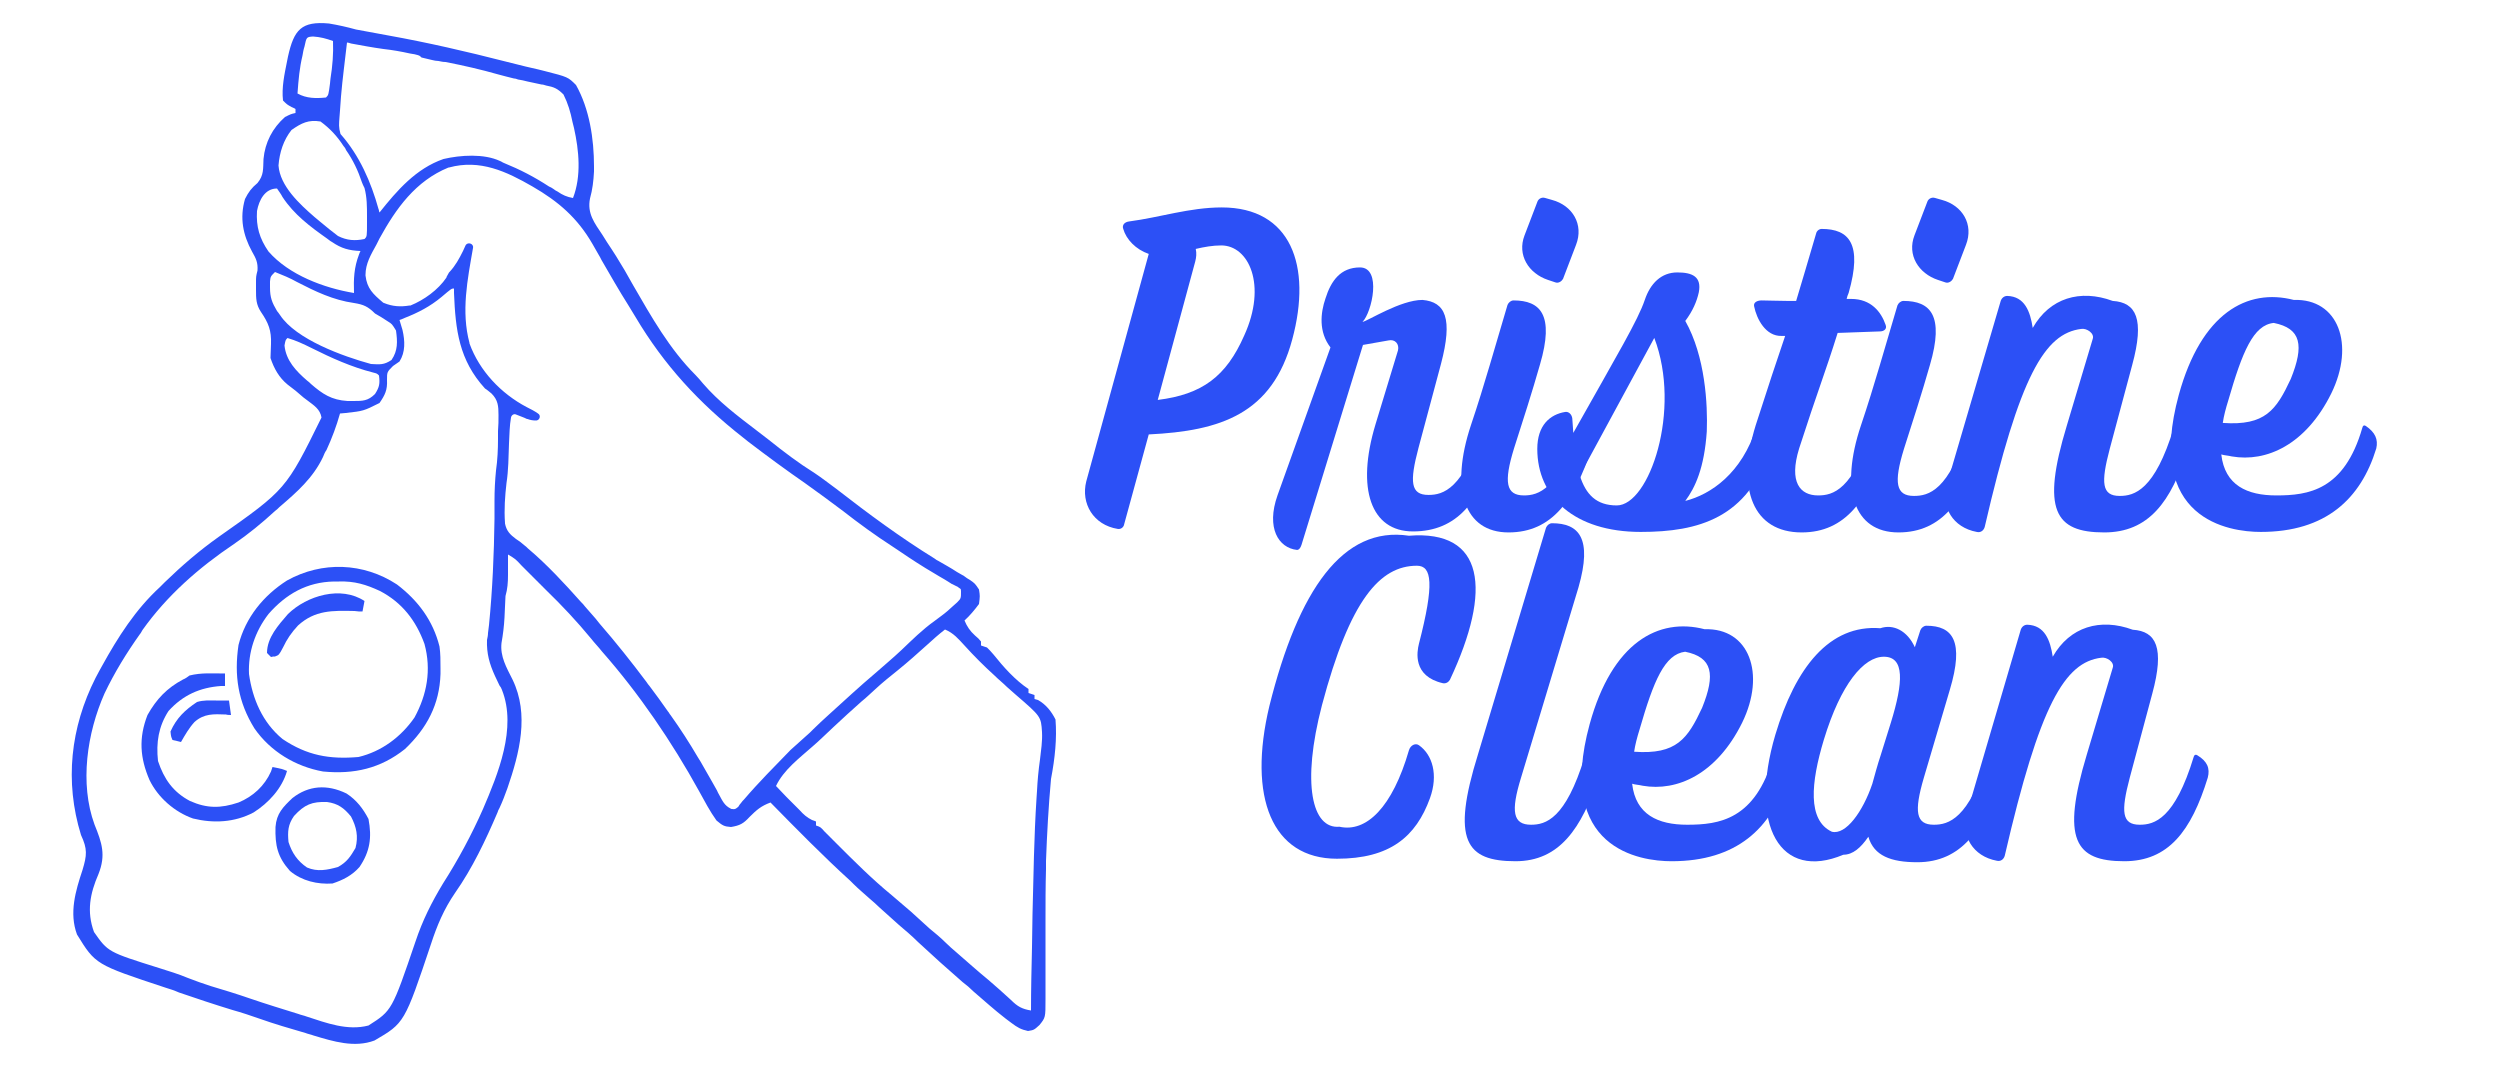 <?xml version="1.0" encoding="utf-8"?>
<!-- Generator: Adobe Illustrator 27.9.0, SVG Export Plug-In . SVG Version: 6.00 Build 0)  -->
<svg version="1.1" id="Layer_1" xmlns="http://www.w3.org/2000/svg" xmlns:xlink="http://www.w3.org/1999/xlink" x="0px" y="0px"
	 viewBox="0 0 500 213" style="enable-background:new 0 0 500 213;" xml:space="preserve">
<style type="text/css">
	.st0{fill:#2C50F6;}
</style>
<g>
	<g transform="translate(161.75, 186.785)">
		<g>
			<path class="st0" d="M61.8-81c0.6,0.1,1.2-0.3,1.3-1L68-99.9c14.4-0.7,24.7-4.1,28.7-19c4-14.8-0.3-26.4-14.1-26.4
				c-6.4,0-12.4,2-18.5,2.8c-0.9,0.1-1.5,0.7-1.2,1.5c0.6,2.1,2.5,4.1,5.1,5L55.5-90.5C54.4-86.1,56.9-81.8,61.8-81z M77.3-134.5
				c0.2-0.8,0.3-1.6,0.1-2.5c1.7-0.4,3.4-0.7,5.1-0.7c5.5,0,9.2,7.9,4.6,18c-3.6,8.2-8.4,11.8-17.3,12.9L77.3-134.5z"/>
		</g>
	</g>
</g>
<g>
	<g transform="translate(192.796, 186.785)">
		<g>
			<path class="st0" d="M66.6-76.8c0.4,0,0.7-0.4,0.9-1l12.3-40l5.1-0.9c1.3-0.3,2.2,0.7,1.9,2l-4.5,14.8
				c-3.9,12.9-0.9,21.4,7.5,21.4c8.8,0,13.5-6,16.6-16.7c0.5-1.9-0.1-3.3-2-4.5c-0.3-0.2-0.6-0.1-0.7,0.3
				c-3.8,12.5-7.9,13.6-10.8,13.6c-3.6,0-3.8-2.6-2-9.4l4.5-16.8c2.4-9.1,0.9-12.4-3.7-12.8c-4.4,0-10.9,4.2-12,4.4
				c1.9-1.9,3.9-10.9-0.5-10.9c-3.9,0-5.8,2.7-6.9,6.2c-1,2.9-1.4,6.7,1,9.8L62.7-87.7C60.4-81.2,62.9-77.2,66.6-76.8z"/>
		</g>
	</g>
</g>
<g>
	<g transform="translate(219.702, 186.785)">
		<g>
			<path class="st0" d="M91.4-130.3c0.6,0.2,1.2-0.2,1.5-0.7l2.6-6.8c1.6-4.1-0.7-7.9-4.8-9l-1.4-0.4c-0.7-0.2-1.3,0.2-1.5,0.7
				l-2.6,6.8c-1.5,3.9,0.8,7.6,4.7,8.9L91.4-130.3z M82-80.3c8.8,0,13.2-6.6,16.6-16.7c0.5-1.8-0.1-3.2-2-4.5
				c-0.3-0.2-0.6-0.1-0.7,0.4C92-88.8,87.9-87.7,85.1-87.7c-3.6,0-4.1-2.6-2-9.4c1.8-5.6,3.6-11.2,5.2-16.8
				c2.9-9.9,0.1-12.8-5.3-12.8c-0.5,0-1,0.4-1.2,0.9c-2.4,8-4.6,16-7.3,24C70.2-88.9,73.2-80.3,82-80.3z"/>
		</g>
	</g>
</g>
<g>
	<g transform="translate(234.057, 186.785)">
		<g>
			<path class="st0" d="M117.9-101.6c-0.3-0.2-0.6-0.1-0.7,0.3c-2.9,9.2-9.1,13.4-14.2,14.7c2-2.7,3.8-6.6,4.3-13.9
				c0.2-5.4-0.3-15-4.3-22.1c1.5-2,2.3-3.9,2.7-5.7c0.6-3.1-1.2-4-4.3-4c-3.2,0-5.4,2.2-6.5,5.5c-1.4,4.1-5.3,10.6-14.3,26.6
				c-0.1-1-0.1-2-0.2-2.9c-0.1-0.8-0.7-1.4-1.4-1.3c-3.1,0.5-5.6,2.7-5.6,7.4c0,9.6,7.4,16.6,20.7,16.6c11.6,0,21.4-2.8,25.9-16.6
				C120.5-98.9,119.9-100.3,117.9-101.6z M89.3-85.7c-4.1,0-6.2-2.2-7.4-6l14.9-27.5C102.3-104.8,95.8-85.7,89.3-85.7z"/>
		</g>
	</g>
</g>
<g>
	<g transform="translate(260.83, 186.785)">
		<g>
			<path class="st0" d="M114.3-101.6c-0.3-0.2-0.6-0.1-0.7,0.4c-3.8,12.5-7.9,13.5-10.8,13.5c-3.6,0-5.9-2.6-3.8-9.4
				c3.6-11.2,5.2-15.1,7.7-23.1c1,0,2-0.1,2.8-0.1l5.6-0.2c0.9,0,1.5-0.5,1.2-1.3c-0.9-2.6-2.9-5.2-6.9-5.2h-0.9
				c0.1-0.4,0.2-0.8,0.4-1.2c2.8-9.8,0.1-12.8-5.4-12.8c-0.5,0-1,0.4-1.1,0.9c-1.6,5.5-2.9,9.8-4,13.5h-1.7c-2.2,0-3.7-0.1-5.2-0.1
				c-0.9,0-1.7,0.4-1.5,1.2c0.5,2.5,2.3,6,5.5,5.9h0.7c-1.7,5-3.4,10.1-5.9,17.9c-4,12.9-0.4,21.4,9.2,21.4
				c8.8,0,13.3-6.6,16.6-16.7C116.9-98.8,116.2-100.3,114.3-101.6z"/>
		</g>
	</g>
</g>
<g>
	<g transform="translate(278.189, 186.785)">
		<g>
			<path class="st0" d="M110.9-130.3c0.6,0.2,1.2-0.2,1.5-0.7l2.6-6.8c1.6-4.1-0.7-7.9-4.8-9l-1.4-0.4c-0.7-0.2-1.3,0.2-1.5,0.7
				l-2.6,6.8c-1.5,3.9,0.8,7.6,4.7,8.9L110.9-130.3z M101.5-80.3c8.8,0,13.2-6.6,16.6-16.7c0.5-1.8-0.1-3.2-2-4.5
				c-0.3-0.2-0.6-0.1-0.7,0.4c-3.8,12.5-7.9,13.5-10.8,13.5c-3.6,0-4.1-2.6-2-9.4c1.8-5.6,3.6-11.2,5.2-16.8
				c2.9-9.9,0.1-12.8-5.3-12.8c-0.5,0-1,0.4-1.2,0.9c-2.4,8-4.6,16-7.3,24C89.7-88.9,92.6-80.3,101.5-80.3z"/>
		</g>
	</g>
</g>
<g>
	<g transform="translate(292.544, 186.785)">
		<g>
			<path class="st0" d="M128.3-80.3c8.8,0,13.4-6,16.7-16.7c0.5-1.9-0.1-3.3-2.1-4.5c-0.3-0.2-0.6-0.1-0.7,0.3
				c-3.8,12.5-7.9,13.6-10.8,13.6c-3.6,0-3.8-2.6-2-9.4l4.5-16.8c2.5-9.2,0.8-12.5-3.9-12.8c-6.5-2.4-12.6-0.6-16,5.4
				c-0.5-3.3-1.6-6.3-5.1-6.4c-0.6,0-1.1,0.4-1.3,1L96.8-89.8c-1.2,4.4,1.2,8.5,6,9.4c0.8,0.2,1.4-0.3,1.6-1
				c7-30.3,12-38.7,19.3-39.6c1.1-0.2,2.7,0.9,2.3,2l-5.2,17.4C115.7-84.8,118.4-80.3,128.3-80.3z"/>
		</g>
	</g>
</g>
<g>
	<g transform="translate(323.456, 186.785)">
		<g>
			<path class="st0" d="M149.7-101.6c-0.3-0.2-0.6-0.1-0.7,0.4c-3.6,12.5-10.8,13.5-17.2,13.5c-5.8,0-10.3-2-11-8.2
				c0.6,0.2,1.3,0.2,2.1,0.4c6.9,1.2,14.8-2.3,19.9-12.6c4.8-9.8,1.4-19-7.5-18.7c-9.3-2.4-18.5,2.6-23,19
				c-6.8,24.9,10,27.4,16.4,27.4c13,0,20-6.6,23.1-16.7C152.2-98.9,151.6-100.3,149.7-101.6z M131.3-122.2c5.5,1.1,6.1,4.5,3.4,11.2
				c-2.9,6.2-5.1,9.4-13.6,8.8c0.2-1.4,0.6-2.9,1.1-4.5C125-116.4,127.2-121.8,131.3-122.2z"/>
		</g>
	</g>
</g>
<g>
	<g transform="translate(186.989, 236.146)">
		<g>
			<path class="st0" d="M80.4-64.4c10.6,0,15.8-4.4,18.6-12.1c1.7-4.7,0.5-8.7-2.2-10.6c-0.7-0.5-1.7,0-2,1
				c-3.3,11.4-8.5,16.5-13.9,15.3c-5.5,0.5-7.6-8.6-3.5-24.3C83-116.2,89-123,96.4-123c3,0,3.5,3.6,0.4,15.6
				c-0.4,1.6-1.3,6.5,4.8,7.9c0.6,0.1,1.1-0.2,1.4-0.7c8.5-18.1,6.9-30-8.2-28.8c-13.2-2-22.1,10.8-27.9,34
				C62.5-76.7,67.4-64.4,80.4-64.4z"/>
		</g>
	</g>
</g>
<g>
	<g transform="translate(219.104, 236.146)">
		<g>
			<path class="st0" d="M84-63.9c8.8,0,13.2-6.6,16.6-16.7c0.5-1.8-0.1-3.2-2.1-4.5c-0.2-0.2-0.6-0.1-0.7,0.4
				C94-72.3,90-71.2,87.1-71.2c-3.6,0-4.1-2.6-2-9.4l11.5-38.1c2.8-9.8,0.1-12.8-5.3-12.8c-0.5,0-1,0.4-1.2,0.9L76.5-85.3
				C71.1-68,74.1-63.9,84-63.9z"/>
		</g>
	</g>
</g>
<g>
	<g transform="translate(235.127, 236.146)">
		<g>
			<path class="st0" d="M120.2-85.1c-0.3-0.2-0.6-0.1-0.7,0.4c-3.6,12.5-10.8,13.5-17.2,13.5c-5.8,0-10.3-2-11-8.2
				c0.6,0.2,1.3,0.2,2.1,0.4c6.9,1.2,14.8-2.3,19.9-12.6c4.8-9.8,1.4-19-7.5-18.7c-9.2-2.4-18.5,2.6-23,19
				c-6.8,24.9,10,27.4,16.4,27.4c13,0,20-6.6,23.1-16.7C122.8-82.5,122.2-83.9,120.2-85.1z M101.9-105.8c5.5,1.1,6.1,4.5,3.4,11.2
				c-2.9,6.2-5.1,9.4-13.6,8.8c0.2-1.4,0.6-2.9,1.1-4.5C95.6-100,97.8-105.3,101.9-105.8z"/>
		</g>
	</g>
</g>
<g>
	<g transform="translate(263.369, 236.146)">
		<g>
			<path class="st0" d="M134.9-85.1c-0.2-0.2-0.6-0.1-0.7,0.3c-3.8,12.5-7.9,13.6-10.8,13.6c-3.6,0-4-2.6-2-9.4l5.2-17.6
				c2.9-9.7,0.6-12.8-4.7-12.8c-0.5,0-1,0.4-1.2,0.9l-1.1,3.4c-1.5-3.3-4.3-4.7-6.9-3.8c-10.2-0.8-17,7.9-21,21.3
				c-5.4,18.2,1,29.3,13.6,24c1.9,0,3.5-1.4,5-3.6c1.1,3.8,4.5,5.1,9.8,5.1c8.8,0,13.4-6.6,16.6-16.7
				C137.5-82.5,136.8-83.9,134.9-85.1z M103-69.8c-4.9-2.3-4.2-9.8-1.6-18.4c3.4-11.2,8-16.6,12-16.6c4.2,0,3.9,5.1,1.4,13.2l-2,6.4
				c-0.7,2.1-1.2,4-1.7,5.8C109.2-73.8,105.8-69.1,103-69.8z"/>
		</g>
	</g>
</g>
<g>
	<g transform="translate(295.55, 236.146)">
		<g>
			<path class="st0" d="M129.3-63.9c8.8,0,13.4-6,16.7-16.7c0.5-1.9-0.1-3.3-2.1-4.5c-0.3-0.2-0.6-0.1-0.7,0.3
				c-3.8,12.5-7.9,13.6-10.8,13.6c-3.6,0-3.8-2.6-2-9.4l4.5-16.8c2.5-9.2,0.8-12.5-3.9-12.8c-6.5-2.4-12.6-0.6-16,5.4
				c-0.5-3.3-1.6-6.3-5.1-6.4c-0.6,0-1.1,0.4-1.3,1L97.8-73.4c-1.2,4.4,1.2,8.5,6,9.4c0.8,0.2,1.4-0.3,1.6-1
				c7-30.3,12-38.7,19.3-39.6c1.1-0.2,2.7,0.9,2.3,2l-5.2,17.4C116.7-68.3,119.4-63.9,129.3-63.9z"/>
		</g>
	</g>
</g>
<path class="st0" d="M211.1,143.9c-0.8-1.6-1.9-3-3.5-3.9c-0.4-0.1-0.4-0.1-0.7-0.2c0-0.3,0-0.5,0-0.8c-0.4-0.1-0.8-0.3-1.2-0.4
	c0-0.3,0-0.5,0-0.8c-2.7-1.8-5-4.4-7-6.9c-0.7-0.8-0.7-0.8-1.3-1.4c-0.4-0.1-0.8-0.3-1.2-0.4c0-0.3,0-0.5,0-0.8
	c-0.5-0.6-0.5-0.6-1.2-1.2c-1-0.9-1.6-1.8-2.1-3c1.1-1,2-2.1,2.9-3.3c0.2-1.6,0.2-1.6,0-2.9c-0.8-1.2-0.8-1.2-1.8-1.9
	c-0.4-0.2-0.8-0.5-1.2-0.8c-0.7-0.4-0.7-0.4-1.4-0.8c-1.2-0.8-2.5-1.5-3.7-2.2c-0.4-0.2-0.4-0.2-0.8-0.5c-6.8-4.2-13.3-9-19.6-13.9
	c-1.5-1.1-2.9-2.2-4.4-3.2c-3.2-2-6.1-4.2-9.1-6.6c-0.9-0.7-1.7-1.3-2.6-2c-3.8-2.9-7.5-5.7-10.6-9.3c-0.5-0.6-1-1.2-1.5-1.7
	c-5.2-5.2-8.8-11.6-12.5-18c-1.1-2-2.2-3.9-3.4-5.8c-0.3-0.5-0.6-0.9-0.9-1.4c-0.6-0.9-1.2-1.8-1.8-2.8c-1.6-2.4-3.1-4.3-2.5-7.3
	c0.5-1.8,0.7-3.5,0.8-5.4c0-0.4,0-0.7,0-1c0-5.5-0.9-11.5-3.6-16.3c-1.6-1.6-1.6-1.6-6.3-2.8c-0.4-0.1-0.8-0.2-1.2-0.3
	c-0.9-0.2-1.7-0.4-2.6-0.6c-1.3-0.3-2.7-0.7-4-1c-7.8-2-15.6-3.8-23.4-5.2c-2.2-0.4-4.3-0.8-6.5-1.2c-1.8-0.5-3.6-0.9-5.4-1.2
	c-5.5-0.5-7,1.2-8.2,6.6c-0.1,0.3-0.1,0.7-0.2,1c-0.5,2.5-1.1,5.2-0.8,7.8c0.8,0.8,0.8,0.8,1.7,1.3c0.2,0.1,0.5,0.2,0.8,0.4
	c0,0.3,0,0.5,0,0.8c-0.9,0.2-0.9,0.2-2.1,0.8c-2.5,2.2-4,5.1-4.3,8.4c-0.1,2,0.1,3.2-1.2,4.8c-1.2,1-1.8,1.8-2.5,3.2
	c-1.1,3.8-0.4,7.2,1.4,10.5c0.8,1.4,1.2,2.2,1.1,3.8c-0.3,1.2-0.3,1.2-0.3,2.5c0,0.4,0,0.9,0,1.3c0,1.8,0,3,1,4.5
	c1.5,2.2,2.1,3.7,2,6.4c0,0.9-0.1,1.9-0.1,2.8c0.7,2.1,1.7,3.9,3.4,5.3c1.1,0.8,2.2,1.7,3.2,2.6c0.4,0.3,0.4,0.3,0.8,0.6
	c1.3,1,2.5,1.7,2.8,3.4c-7.1,14.4-7.1,14.4-20.6,23.9c-3.8,2.7-7.3,5.7-10.7,9c-0.3,0.3-0.7,0.7-1,1c-4.9,4.5-8.4,10-11.6,15.8
	c-0.2,0.3-0.3,0.6-0.5,0.9c-0.3,0.5-0.5,1-0.8,1.5c-5,9.9-6.2,20.7-2.9,31.4c1.3,2.8,1.2,4,0.3,7c-1.4,4.2-2.7,8.6-1.1,12.9
	c3.7,6,3.7,6,17.6,10.6c1,0.3,1.9,0.6,2.8,1c3.5,1.2,7.1,2.4,10.7,3.5c1.8,0.5,3.6,1.1,5.3,1.7c3.1,1.1,6.2,2,9.3,2.9
	c0.5,0.2,1.1,0.3,1.6,0.5c4,1.2,8.2,2.5,12.2,1c6-3.5,6-3.5,11.3-19.3c1.2-3.7,2.6-7,4.8-10.2c3.5-5,6.1-10.5,8.5-16.1
	c0.1-0.3,0.2-0.6,0.4-0.9c0.6-1.3,1.1-2.6,1.6-4c2.4-7,4.4-14.7,1-21.7c-1.2-2.4-2.5-4.6-2.2-7.3c0.3-1.7,0.5-3.3,0.6-5.1
	c0.1-1.5,0.1-2.9,0.2-4.3c0.4-1.4,0.5-2.7,0.5-4.2c0-0.3,0-0.6,0-0.9c0-0.6,0-1.2,0-1.8c0-0.5,0-1,0-1.4c1.5,0.9,1.5,0.9,2.7,2.2
	c0.4,0.4,0.4,0.4,0.8,0.8c0.5,0.5,1,1,1.6,1.6c0.8,0.8,1.7,1.7,2.5,2.5c3.2,3.1,6.2,6.3,9,9.7c0.7,0.9,1.5,1.7,2.2,2.6
	c7.4,8.4,14,18.1,19.4,27.9c1.1,2,2.2,4.1,3.5,5.9c1.2,1,1.5,1.2,2.9,1.3c1.8-0.3,2.5-0.7,3.7-2c1.4-1.4,2.3-2.2,4.2-2.9
	c5.2,5.3,10.5,10.7,16,15.7c0.3,0.3,0.3,0.3,0.6,0.6c1,1,2.1,1.9,3.2,2.9c0.7,0.6,1.4,1.2,2,1.8c1.3,1.2,2.6,2.3,3.9,3.5
	c1.3,1.1,2.6,2.2,3.8,3.4c2.9,2.7,5.9,5.4,8.9,8c0.8,0.6,1.5,1.2,2.2,1.9c2.1,1.8,4.2,3.7,6.4,5.4c0.4,0.3,0.8,0.6,1.2,0.9
	c1.2,0.9,1.9,1.3,3.3,1.6c1.2-0.2,1.2-0.2,2.3-1.2c1.2-1.5,1.2-1.5,1.2-5.1c0-0.5,0-0.9,0-1.4c0-1,0-2,0-3c0-1.6,0-3.2,0-4.8
	c0-2.2,0-4.3,0-6.5c0-3.5,0-6.9,0.1-10.4c0-0.5,0-1.1,0-1.6c0.2-5.5,0.5-10.9,1-16.4C211,151.6,211.4,147.7,211.1,143.9z M67.9,23.4
	c0-0.4,0.1-0.9,0.1-1.3c0-0.5,0.1-0.9,0.1-1.4c0-0.5,0.1-0.9,0.1-1.4c0.3-3.6,0.8-7.2,1.2-10.8c0.2,0,0.5,0.1,0.8,0.2
	c2.2,0.4,4.3,0.8,6.5,1.1c1.8,0.2,3.5,0.5,5.3,0.9c0.4,0.1,0.8,0.1,1.1,0.2c0.8,0.2,0.8,0.2,1.2,0.6c0.7,0.2,1.4,0.3,2.1,0.5
	c0.4,0.1,0.9,0.2,1.3,0.2c0.5,0.1,0.9,0.2,1.4,0.2c3.6,0.7,7.1,1.5,10.6,2.5c1,0.3,2,0.5,3.1,0.8c0.3,0,0.5,0.1,0.8,0.2
	c0.6,0.1,1.2,0.2,1.9,0.4c1,0.2,1.9,0.4,2.8,0.6c0.3,0,0.6,0.1,0.9,0.2c1.6,0.3,2.3,0.6,3.5,1.8c0.9,1.8,1.4,3.5,1.8,5.5
	c0.1,0.4,0.2,0.8,0.3,1.2c1,4.5,1.5,9.6-0.2,14c-1.2-0.2-2.1-0.6-3.1-1.3c-0.4-0.2-0.4-0.2-0.8-0.5c-0.3-0.2-0.6-0.4-0.9-0.5
	c-2.9-1.9-5.8-3.4-9-4.7c-0.3-0.1-0.5-0.3-0.8-0.4c-3.2-1.5-7.9-1.2-11.3-0.4c-5.5,1.9-9.3,6.3-12.8,10.7c-0.1-0.2-0.1-0.5-0.2-0.7
	c-1.5-5.4-3.8-10.7-7.6-15C67.7,25.4,67.8,24.8,67.9,23.4z M60.5,11.1c0.1-0.6,0.2-1.2,0.4-1.8c0.4-1.9,0.4-1.9,1.7-2
	c1.5,0.1,2.6,0.4,4,0.9c0.1,2.6-0.1,5-0.5,7.5c0,0.3-0.1,0.6-0.1,1c-0.3,2.3-0.3,2.3-0.8,2.8c-2,0.2-3.9,0.2-5.7-0.8
	C59.7,15.9,59.9,13.6,60.5,11.1z M58.3,26c2-1.4,3.4-2.1,5.8-1.7c1.9,1.4,3.3,2.9,4.6,4.9c0.2,0.2,0.4,0.5,0.5,0.8
	c1.4,2,2.4,4.1,3.2,6.5c0.2,0.5,0.2,0.5,0.5,1.1c0.5,1.9,0.5,3.7,0.5,5.7c0,0.4,0,0.8,0,1.2c0,2.8,0,2.8-0.5,3.3
	c-1.9,0.4-3.5,0.3-5.3-0.6c-1.2-0.9-2.3-1.8-3.5-2.8c-0.4-0.3-0.8-0.7-1.2-1c-3-2.6-6.9-6.2-7.2-10.3C55.9,30.5,56.7,28,58.3,26z
	 M51.4,42.2c0.4-2.2,1.6-4.5,4-4.5c0.4,0.6,0.8,1.1,1.1,1.7c2.3,3.5,5.5,5.9,8.9,8.3c0.3,0.2,0.6,0.5,1,0.7c1.9,1.3,3.4,1.7,5.7,1.8
	c-0.1,0.2-0.2,0.4-0.3,0.7c-1,2.6-1.1,4.9-1,7.7c-6-1-13-3.6-17.1-8.3C51.9,47.7,51.2,45.3,51.4,42.2z M55.4,62.2
	c-1-1.7-1.4-2.7-1.4-4.7c0-0.4,0-0.8,0-1.2c0.1-1,0.1-1,1-1.9c1.5,0.6,3,1.2,4.4,2c3.7,1.9,7.2,3.6,11.4,4.2
	c1.9,0.3,2.8,0.7,4.2,2.1c0.9,0.5,1.7,1,2.6,1.6c0.8,0.5,0.8,0.5,1.6,1.8c0.3,2.2,0.4,4-0.9,5.9c-1.5,1-2.3,0.9-4.1,0.8
	c-5.5-1.5-15-4.9-18.2-9.8C55.7,62.6,55.6,62.4,55.4,62.2z M62.2,76.8c-0.2-0.2-0.5-0.5-0.8-0.7c-2.2-1.9-4.2-4-4.5-7
	c0.2-1.1,0.2-1.1,0.6-1.5c1.7,0.5,3.2,1.2,4.8,2c4,2,8,3.8,12.3,4.9c0.8,0.2,0.8,0.2,1.2,0.6c0.2,1.6,0.1,2.3-0.8,3.7
	c-1.4,1.4-2.5,1.4-4.3,1.4c-0.6,0-0.6,0-1.2,0C66.3,80,64.5,78.8,62.2,76.8z M100.4,138c3,7.6-0.8,16.8-3.8,23.8
	c-2.3,5.2-5,10.2-8,14.9c-2.3,3.8-4.1,7.4-5.5,11.6c-4.7,13.8-4.7,13.8-9.4,16.8c-4.2,1.1-8.4-0.5-12.4-1.8
	c-0.5-0.2-1.1-0.3-1.6-0.5c-3.2-1-6.5-2-9.7-3.1c-2.6-0.9-5.2-1.7-7.9-2.5c-1.5-0.5-3-1-4.5-1.6c-1.9-0.8-3.9-1.4-5.8-2
	c-10.2-3.2-10.2-3.2-13-7.2c-1.5-4.1-0.8-7.7,0.9-11.6c1.5-3.8,0.7-6.2-0.8-9.9c-3-8.2-1.5-18.3,2-26.2c2-4.2,4.4-8.1,7.1-11.9
	c0.2-0.2,0.3-0.5,0.5-0.8c4.9-6.9,11.3-12.5,18.3-17.2c2.9-2,5.6-4.2,8.2-6.6c0.3-0.2,0.6-0.5,0.9-0.8c3.5-3,6.7-5.8,8.7-10
	c0.2-0.5,0.4-1,0.7-1.4c1.1-2.4,2-4.8,2.7-7.3c0.4,0,0.7-0.1,1.1-0.1c3.6-0.4,3.6-0.4,6.8-2C77,79,77.5,78,77.4,76
	c0-1.6,0-1.6,1.2-2.8c0.4-0.3,0.9-0.6,1.3-0.9c1.2-1.9,1.1-4.1,0.6-6.3c-0.2-0.7-0.4-1.4-0.6-2c0.3-0.1,0.6-0.2,1-0.4
	c2.8-1.1,5.1-2.3,7.4-4.2c2-1.7,2-1.7,2.5-1.7c0,0.3,0,0.6,0,0.9c0.3,7.4,1,13.4,6.2,19.1c0.5,0.3,0.9,0.7,1.3,1
	c1.3,1.3,1.4,2.5,1.4,4.3c0,1.1,0,2.1-0.1,3.2c0,0.5,0,1.1,0,1.6c0,2.1-0.1,4.2-0.4,6.3c-0.2,2-0.3,4-0.3,6c0,0.8,0,1.6,0,2.4
	c0,0.4,0,0.8,0,1.2c-0.1,7.2-0.4,14.2-1.1,21.3c-0.1,0.8-0.1,0.8-0.2,1.6c0,0.5-0.1,0.9-0.2,1.4c-0.1,2.7,0.5,4.8,1.6,7.2
	c0.3,0.6,0.6,1.3,0.9,1.9C100.2,137.5,100.2,137.5,100.4,138z M148.8,159.9c-0.3,0.3-0.3,0.3-0.6,0.7c-0.2,0.2-0.4,0.5-0.5,0.7
	c0,0-0.1,0.1-0.1,0.1c-0.5,0.4-0.6,0.5-1.2,0.4c-0.1,0-0.2,0-0.3-0.1c-1.2-0.6-1.6-1.5-2.3-2.8c-0.1-0.2-0.3-0.5-0.4-0.8
	c-0.3-0.5-0.6-1.1-0.9-1.6c-0.8-1.4-1.6-2.8-2.4-4.2c-0.2-0.3-0.3-0.5-0.5-0.8c-1.7-2.9-3.5-5.7-5.5-8.5c-0.2-0.2-0.3-0.5-0.5-0.7
	c-1.2-1.7-2.4-3.4-3.7-5.1c-0.2-0.2-0.4-0.5-0.6-0.8c-3-4-6.1-7.9-9.4-11.7c-0.4-0.5-0.4-0.5-0.8-1c-0.7-0.8-1.4-1.6-2.1-2.4
	c-0.2-0.3-0.5-0.6-0.8-0.9c-3.3-3.7-6.8-7.5-10.6-10.7c-0.2-0.2-0.5-0.5-0.8-0.7c-0.7-0.6-0.7-0.6-1.6-1.2c-1.2-0.9-1.9-1.6-2.2-3.1
	c0,0,0-0.1,0-0.1c-0.2-2.7,0-5.4,0.3-8c0.4-2.6,0.4-5.2,0.5-7.9c0.1-1.8,0.1-3.5,0.4-5.2c0.1-0.5,0.6-0.8,1-0.6
	c1.2,0.5,1.4,0.5,2.2,0.9c0,0,0.1,0,0.1,0c0.5,0.2,1.1,0.3,1.6,0.3c0.8,0.1,1.2-1,0.5-1.4c-0.7-0.5-1.5-0.9-2.3-1.3
	c-5.1-2.7-9.4-7.2-11.4-12.7c0,0,0,0,0-0.1c-1.7-6.3-0.4-12.7,0.7-19c0.2-0.9-1.1-1.3-1.5-0.5c0,0,0,0,0,0c-0.2,0.4-0.3,0.7-0.5,1.1
	c-0.8,1.6-1.5,2.9-2.7,4.2c0,0-0.1,0.1-0.1,0.1l-0.5,0.9c0,0,0,0,0,0.1c-1.7,2.5-4.5,4.5-7.2,5.6c0,0-0.1,0-0.2,0
	c-1.8,0.3-3.4,0.2-5.1-0.5c-0.1,0-0.2-0.1-0.2-0.1c-2-1.7-3.2-2.8-3.5-5.4c0,0,0-0.1,0-0.1c0-2.3,1.1-4.1,2.2-6.1
	c0.2-0.4,0.4-0.8,0.6-1.2c3.3-6,7.2-11.5,13.8-14.2c0,0,0.1,0,0.1,0c6.2-1.7,11.5,0.8,16.7,3.8c5.2,3,9,6.3,12,11.5
	c0.4,0.7,0.8,1.4,1.2,2.1c0.3,0.5,0.3,0.5,0.6,1.1c1.8,3.1,3.5,6.1,5.4,9.1c0.5,0.8,0.9,1.5,1.4,2.3c5.7,9.6,12.7,17.2,21.5,24.1
	c0.3,0.2,0.6,0.5,1,0.8c3.8,2.9,7.6,5.7,11.5,8.4c2.5,1.8,5,3.6,7.5,5.5c3.2,2.5,6.5,4.9,9.9,7.1c0.5,0.3,1,0.7,1.5,1
	c2.2,1.5,4.5,3,6.9,4.4c0.3,0.2,0.7,0.4,1,0.6c0.7,0.4,1.4,0.8,2,1.2c0.3,0.2,0.6,0.4,0.9,0.5l0.8,0.4c0,0,0.1,0.1,0.1,0.1l0.3,0.2
	c0.2,0.1,0.2,0.3,0.2,0.6c0,1.3,0,1.4-0.7,2.1c0,0,0,0-0.1,0.1l-0.9,0.8c-0.3,0.3-0.7,0.6-1,0.9c-0.8,0.7-1.7,1.3-2.6,2
	c-2.4,1.7-4.5,3.8-6.6,5.8c-1.7,1.6-3.5,3.1-5.2,4.6c-3.2,2.7-6.2,5.5-9.3,8.3c-1.1,1-2.2,2-3.2,3c-0.2,0.2-0.4,0.4-0.6,0.6
	c-1.3,1.2-2.6,2.3-3.9,3.5C154.9,153.3,151.7,156.5,148.8,159.9z M208,151.9c-0.3,2.1-0.5,4.2-0.6,6.3c0,0.5-0.1,1-0.1,1.5
	c-0.5,7.7-0.6,15.5-0.8,23.2c0,2.2-0.1,4.4-0.1,6.5c-0.1,4.2-0.2,8.5-0.2,12.7c-1.8-0.3-2.7-0.8-4-2.1c-1.5-1.4-3-2.7-4.5-4
	c-2.2-1.8-4.3-3.7-6.5-5.6c-0.7-0.6-1.4-1.2-2.1-1.9c-1-1-2.1-1.9-3.2-2.8c-3.7-3.4-3.7-3.4-7.6-6.7c-3.9-3.2-7.5-6.8-11.1-10.4
	c-0.2-0.2-0.4-0.4-0.6-0.6c-0.6-0.6-1.1-1.1-1.7-1.7c-0.8-0.9-0.8-0.9-1.7-1.2c0-0.3,0-0.5,0-0.8c-0.2-0.1-0.5-0.2-0.8-0.3
	c-1-0.5-1.7-1.1-2.5-2c-0.3-0.3-0.5-0.5-0.8-0.8c-0.4-0.4-0.4-0.4-0.9-0.9c-0.3-0.3-0.6-0.6-0.9-0.9c-0.7-0.7-1.4-1.5-2.1-2.2
	c1.5-3.2,4.7-5.6,7.3-7.9c1.4-1.2,2.7-2.5,4.1-3.8c1.9-1.8,3.8-3.5,5.7-5.2c1-0.8,1.9-1.7,2.8-2.5c1.4-1.3,2.9-2.5,4.4-3.7
	c2.1-1.7,4-3.4,6-5.2c1.1-1,2.2-2,3.5-3c1.7,0.7,2.7,1.9,3.9,3.2c1.9,2.1,3.9,4.1,6,6c0.8,0.8,1.7,1.5,2.5,2.3
	c0.6,0.5,1.1,1,1.7,1.5c5.1,4.4,5.1,4.4,5.3,7.5C208.5,148.3,208.2,150.1,208,151.9z"/>
<path class="st0" d="M79.4,116.9c4.2,3.2,7.2,7.2,8.5,12.4c0.2,1.4,0.2,2.8,0.2,4.3c0,0.4,0,0.8,0,1.2c-0.2,6.1-2.7,10.8-7.1,15
	c-4.9,3.9-10.2,5.1-16.4,4.5c-5.5-1-10.5-4-13.7-8.6c-3.3-5.3-4.1-10.6-3.2-16.7c1.4-5.5,5-9.9,9.7-12.9
	C64.4,112.2,72.7,112.5,79.4,116.9z M53.7,122.8c-2.7,3.5-4.1,7.7-3.9,12c0.7,5,2.7,9.7,6.7,13c4.9,3.3,9.4,4.1,15.2,3.6
	c4.6-1.1,8.5-4,11.2-7.9c2.5-4.6,3.4-9.5,2-14.7c-1.7-4.7-4.5-8.3-8.9-10.6c-2.8-1.3-5.1-2-8.2-1.9c-0.5,0-0.5,0-1,0
	C61.4,116.4,57.2,118.8,53.7,122.8z"/>
<path class="st0" d="M45,134.7c0,0.8,0,1.7,0,2.5c-0.2,0-0.5,0-0.8,0c-4.2,0.3-7.6,1.8-10.5,5c-2,3.1-2.5,6.3-2.1,10
	c1.2,3.6,3,6.2,6.4,8c3.4,1.5,6.1,1.5,9.7,0.3c2.9-1.2,5.2-3.3,6.5-6.2c0.1-0.3,0.2-0.6,0.3-0.9c2,0.4,2,0.4,2.9,0.8
	c-1,3.5-3.7,6.4-6.7,8.3c-3.8,2-8,2.2-12.1,1.2c-3.7-1.3-7-4.2-8.7-7.7c-1.9-4.4-2.2-8.4-0.4-13c1.8-3.2,3.9-5.4,7.1-7.1
	c0.5-0.2,0.9-0.5,1.3-0.8C40.3,134.5,42.5,134.7,45,134.7z"/>
<path class="st0" d="M69.3,158.7c2,1.3,3.3,3,4.4,5.1c0.7,3.7,0.3,6.5-1.8,9.6c-1.5,1.7-3.3,2.6-5.4,3.3c-3,0.2-6.1-0.5-8.5-2.5
	c-2.5-2.8-3-5.1-2.9-8.8c0.2-2.7,1.5-4,3.4-5.8C61.7,157.1,65.4,156.8,69.3,158.7z M58.8,163.2c-1.2,1.7-1.3,3.1-1.1,5.2
	c0.7,2.2,1.8,3.8,3.7,5.1c2.1,0.9,4,0.5,6.2-0.1c1.8-1,2.5-2.1,3.5-3.8c0.6-2.3,0.2-4.2-0.9-6.3c-1.4-1.7-2.6-2.6-4.8-2.9
	C62.4,160.3,60.9,160.9,58.8,163.2z"/>
<path class="st0" d="M72.9,120.2c-0.1,0.7-0.3,1.4-0.4,2.1c-0.5,0-1,0-1.6-0.1c-4.4-0.1-7.9-0.2-11.3,2.9c-1.3,1.4-2.2,2.7-3,4.4
	c-0.8,1.5-0.8,1.5-1.6,1.8c-0.4,0-0.4,0-0.8,0.1c-0.3-0.3-0.5-0.5-0.8-0.8c0-3.1,2.3-5.6,4.2-7.8C61.4,119.1,68.2,117.1,72.9,120.2z
	"/>
<path class="st0" d="M43.2,140.1c0.5,0,1,0,1.5,0c0.5,0,0.5,0,1.1,0c0.1,1,0.3,1.9,0.4,2.9c-0.3,0-0.7,0-1-0.1
	c-2.5-0.1-4.4-0.2-6.3,1.5c-1.1,1.2-1.9,2.6-2.7,4c-0.5-0.1-1.1-0.3-1.7-0.4c-0.3-0.7-0.3-0.7-0.4-1.7c1.2-2.7,2.9-4.3,5.3-5.9
	C40.7,140,41.8,140.1,43.2,140.1z"/>
</svg>
